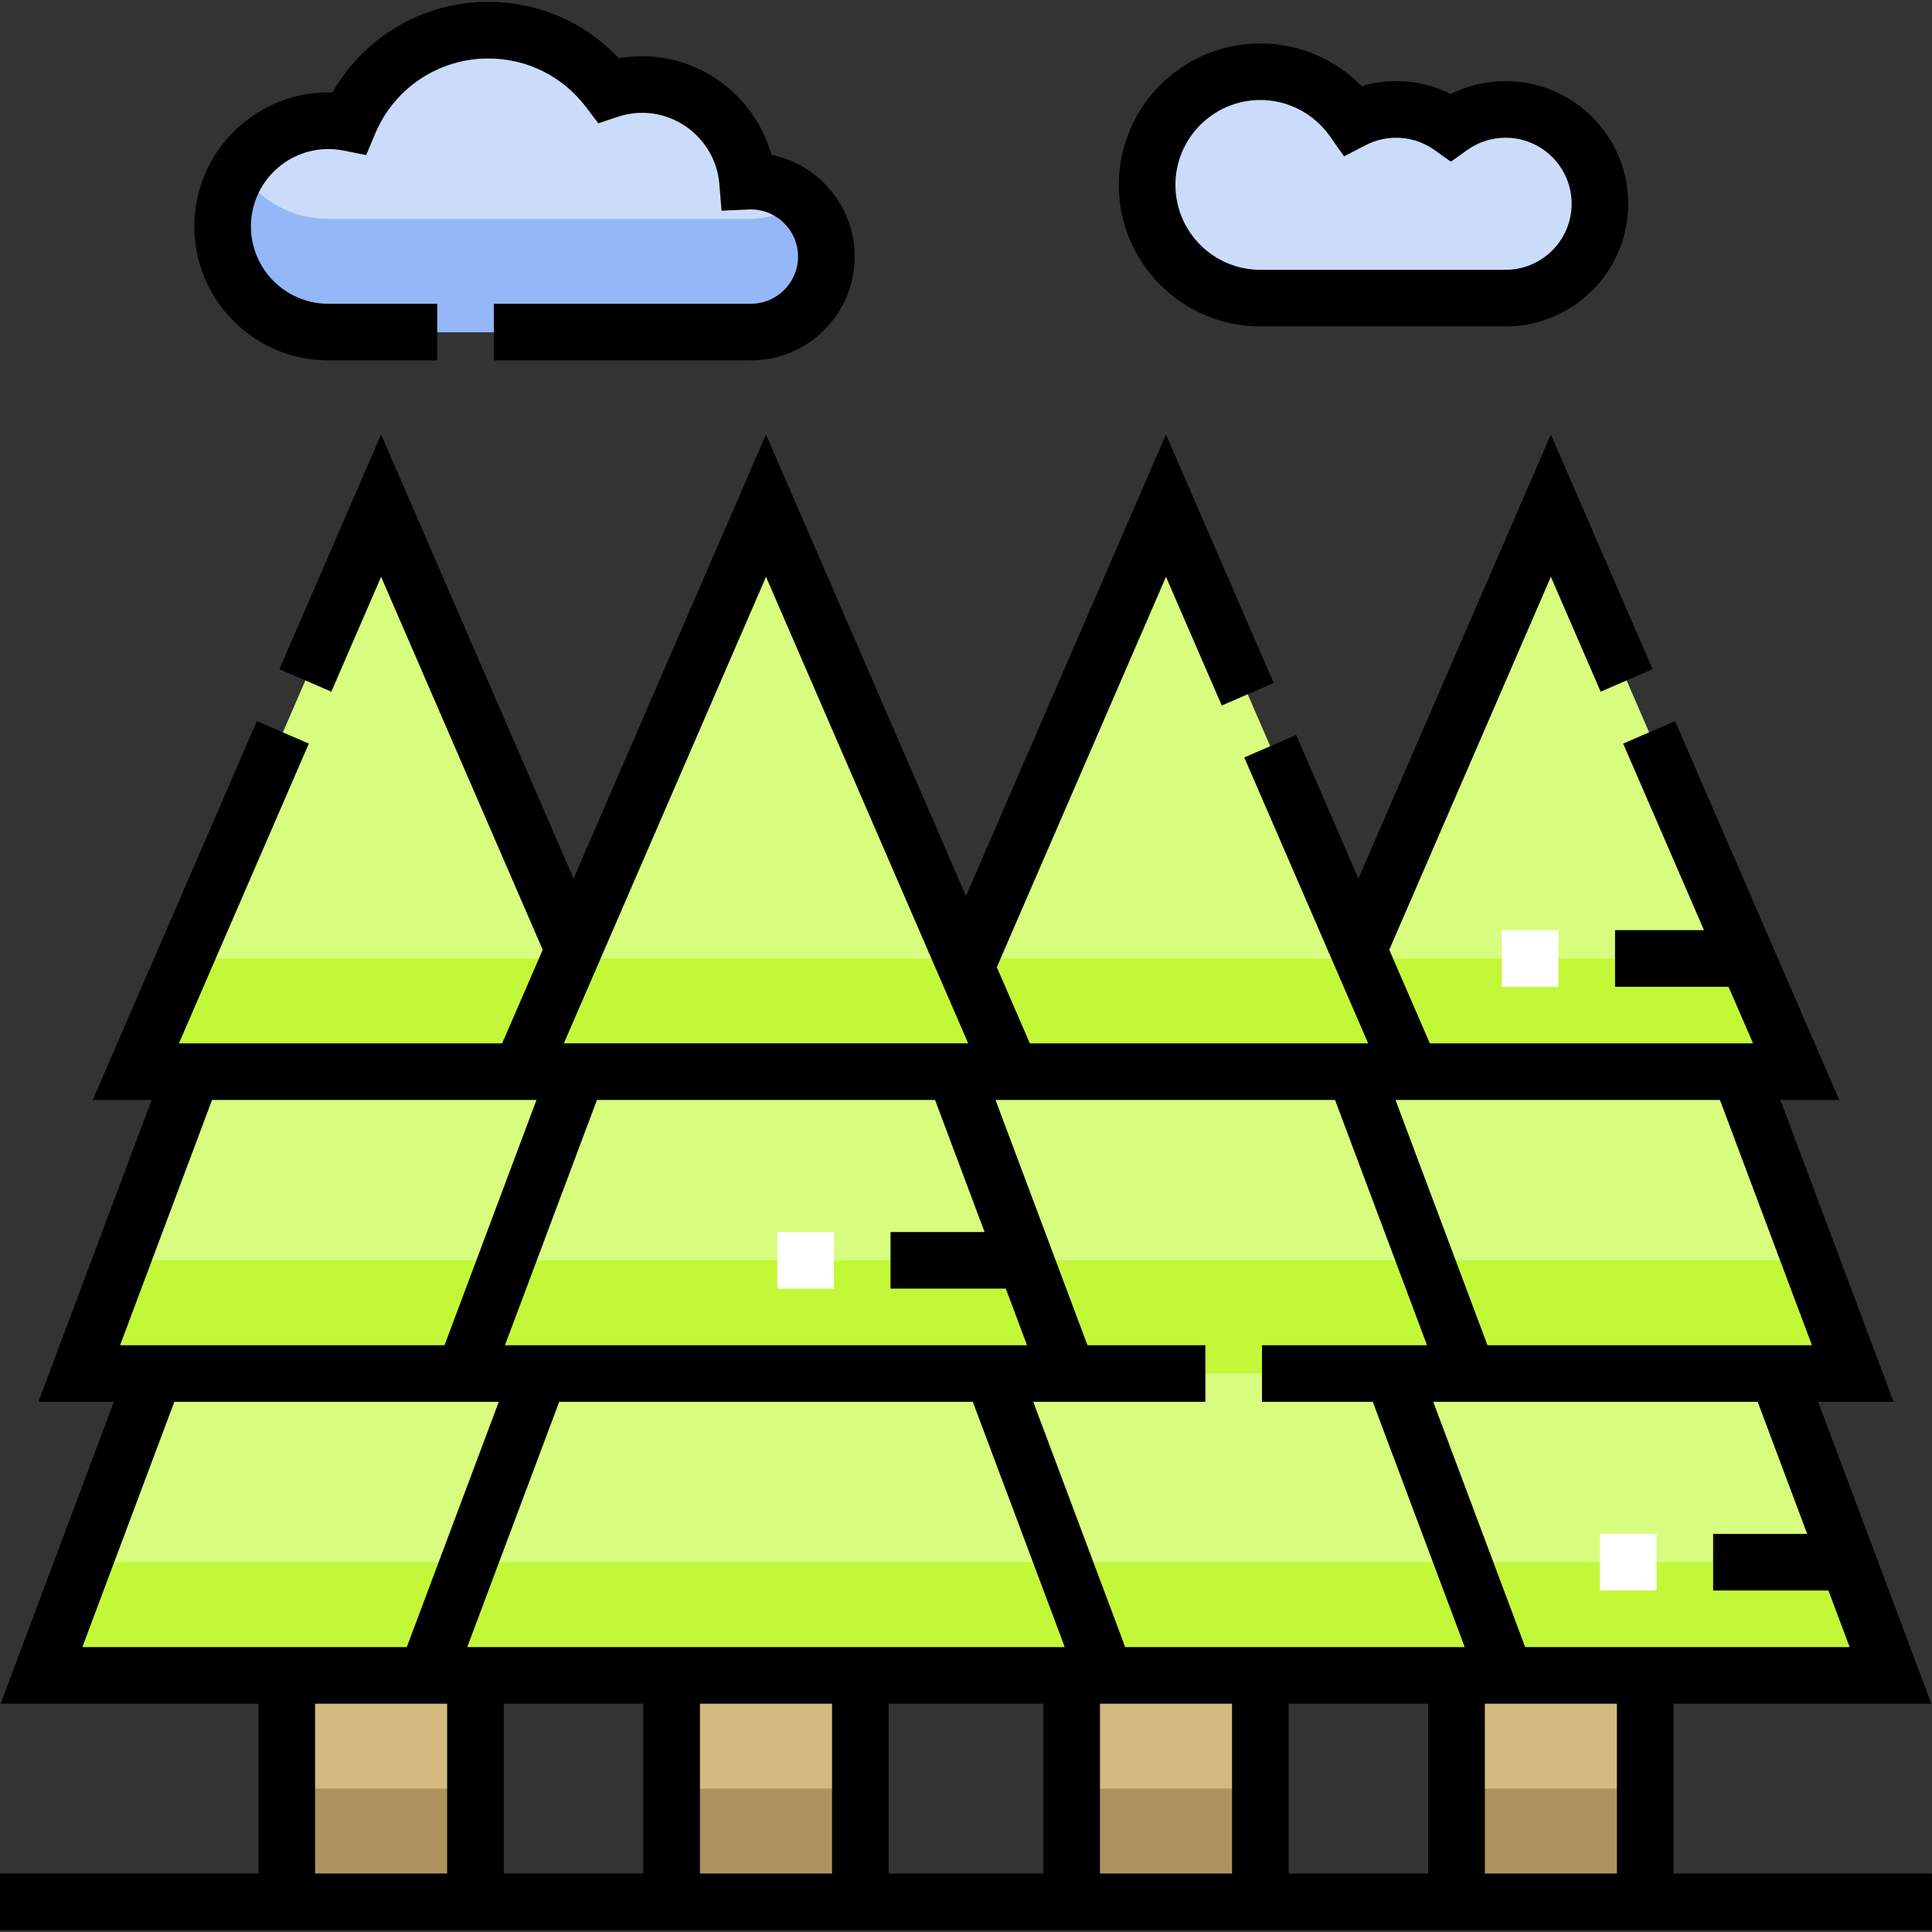 <svg id="Capa_1" enable-background="new 0 0 512 512" height="512" viewBox="0 0 512 512" width="512" xmlns="http://www.w3.org/2000/svg"><rect x="0" y="0" width="512" height="512" fill="#333333" stroke="none"/><g><g id="Filled_12_"><g fill="#d4b981"><path d="m76 444h50v60h-50z"/><path d="m386 444h50v60h-50z"/><path d="m284 444h50v60h-50z"/><path d="m178 444h50v60h-50z"/></g><path d="m76 474h50v30h-50z" fill="#ad935c"/><path d="m386 474h50v30h-50z" fill="#ad935c"/><path d="m284 474h50v30h-50z" fill="#ad935c"/><path d="m178 474h50v30h-50z" fill="#ad935c"/><path d="m471 364h20l-30-80h15l-65-150-51 117.692-51-117.692-53 122.308-53-122.308-51 117.692-51-117.692-65 150h15l-30 80h20l-30 80h490z" fill="#d8fc7e"/><path d="m87 88c-15.464 0-28-12.536-28-28s12.536-28 28-28c1.883 0 3.721.189 5.499.543 6.046-14.416 20.29-24.543 36.901-24.543 13.021 0 24.584 6.225 31.888 15.857 2.8-.94 5.795-1.457 8.912-1.457 14.663 0 26.685 11.273 27.892 25.623.301-.014.604-.023.908-.023 11.046 0 20 8.954 20 20s-8.954 20-20 20z" fill="#cbdcfb"/><path d="m212.198 53c-3.523 3.103-8.134 5-13.198 5h-112c-9.944 0-18.67-5.188-23.638-13-2.758 4.337-4.362 9.48-4.362 15 0 15.464 12.536 28 28 28h112c11.046 0 20-8.954 20-20 0-5.982-2.64-11.335-6.802-15z" fill="#94b7f7"/><path d="m399 79c13.807 0 25-11.193 25-25s-11.193-25-25-25c-5.408 0-10.41 1.723-14.5 4.641-4.09-2.918-9.092-4.641-14.5-4.641-4.126 0-8.014 1.006-11.444 2.776-5.428-7.724-14.399-12.776-24.556-12.776-16.569 0-30 13.431-30 30s13.431 30 30 30z" fill="#cbdcfb"/><g fill="#c3f839"><path d="m22.25 414-11.25 30h490l-11.25-30z"/><path d="m491 364-11.25-30h-447.5l-11.25 30z"/><path d="m476 284-13-30h-206l-1 2.308-1-2.308h-206l-13 30z"/></g></g><g fill="#fff"><path d="m398 246.5h15v15h-15z"/><path d="m206 326.5h15v15h-15z"/><path d="m424 406.5h15v15h-15z"/></g><g><path d="m443.5 496.5v-45h68.322l-30-80h20l-30-80h15.601l-43.508-100.402-13.764 5.964 21.424 49.438h-23.575v15h30.076l6.5 15h-85.652l-10.75-24.809 42.826-98.828 13.188 30.436 13.764-5.964-26.952-62.198-51 117.691-16.493-38.06-13.764 5.964 32.833 75.768h-89.652l-8.75-20.192 44.826-103.445 14.779 34.105 13.764-5.964-28.543-65.867-53 122.308-53-122.308-51 117.692-51-117.692-26.952 62.197 13.764 5.964 13.188-30.435 42.826 98.83-10.75 24.807h-85.652l34.423-79.438-13.764-5.964-43.507 100.402h15.601l-30 80h20l-30 80h68.323v45h-68.5v15h512v-15zm41.053-75 5.625 15h-85.98l-24.375-65h85.98l13.125 35h-24.928v15zm-28.751-130 24.375 65h-85.98l-24.375-65zm-252.802-138.637 53.576 123.637h-107.152zm-44.803 138.637h89.605l13.125 35h-24.927v15h30.553l5.625 15h-138.356zm-102 0h85.98l-24.375 65h-85.98zm-34.375 145 24.375-65h85.98l-24.375 65zm96.678 60h-35v-45h35zm52 0h-37v-45h37zm50 0h-35v-45h35zm56 0h-41v-45h41zm-152.678-60 24.375-65h109.605l24.375 65zm202.678 60h-35v-45h35zm52 0h-37v-45h37zm-80.303-60-24.375-65h45.618v-15h-31.243l-24.375-65h89.98l24.375 65h-43.737v15h29.362l24.375 65zm130.303 60h-35v-45h35z"/><path d="m87 95.5h28.873v-15h-28.873c-11.304 0-20.5-9.196-20.5-20.5s9.196-20.5 20.5-20.5c1.349 0 2.706.134 4.035.398l6.011 1.197 2.37-5.652c5.08-12.115 16.85-19.943 29.984-19.943 10.256 0 19.701 4.698 25.912 12.889l3.255 4.293 5.107-1.714c2.109-.708 4.305-1.067 6.525-1.067 10.565 0 19.534 8.237 20.418 18.752l.605 7.19 7.208-.327c.188-.008.377-.015.568-.015 6.893 0 12.5 5.607 12.5 12.5s-5.607 12.5-12.5 12.5h-68.127v15h68.129c15.164 0 27.5-12.336 27.5-27.5 0-13.304-9.497-24.432-22.067-26.961-4.159-15.079-18.125-26.14-34.233-26.14-2.088 0-4.163.183-6.207.546-8.953-9.555-21.306-14.946-34.593-14.946-17.271 0-32.928 9.263-41.3 24.017-.367-.011-.734-.017-1.1-.017-19.575 0-35.5 15.925-35.5 35.5s15.925 35.5 35.5 35.5z"/><path d="m334 86.5h65c17.921 0 32.5-14.58 32.5-32.5s-14.579-32.5-32.5-32.5c-5.09 0-10.021 1.168-14.5 3.411-4.479-2.243-9.41-3.411-14.5-3.411-3.1 0-6.193.45-9.162 1.322-7.005-7.174-16.671-11.322-26.838-11.322-20.678 0-37.5 16.822-37.5 37.5s16.822 37.5 37.5 37.5zm0-60c7.314 0 14.2 3.584 18.42 9.588l3.762 5.353 5.813-3c2.495-1.287 5.188-1.94 8.005-1.94 3.66 0 7.168 1.123 10.144 3.246l4.356 3.109 4.356-3.109c2.976-2.124 6.484-3.247 10.144-3.247 9.649 0 17.5 7.851 17.5 17.5s-7.851 17.5-17.5 17.5h-65c-12.406 0-22.5-10.093-22.5-22.5s10.094-22.5 22.5-22.5z"/></g></g></svg>